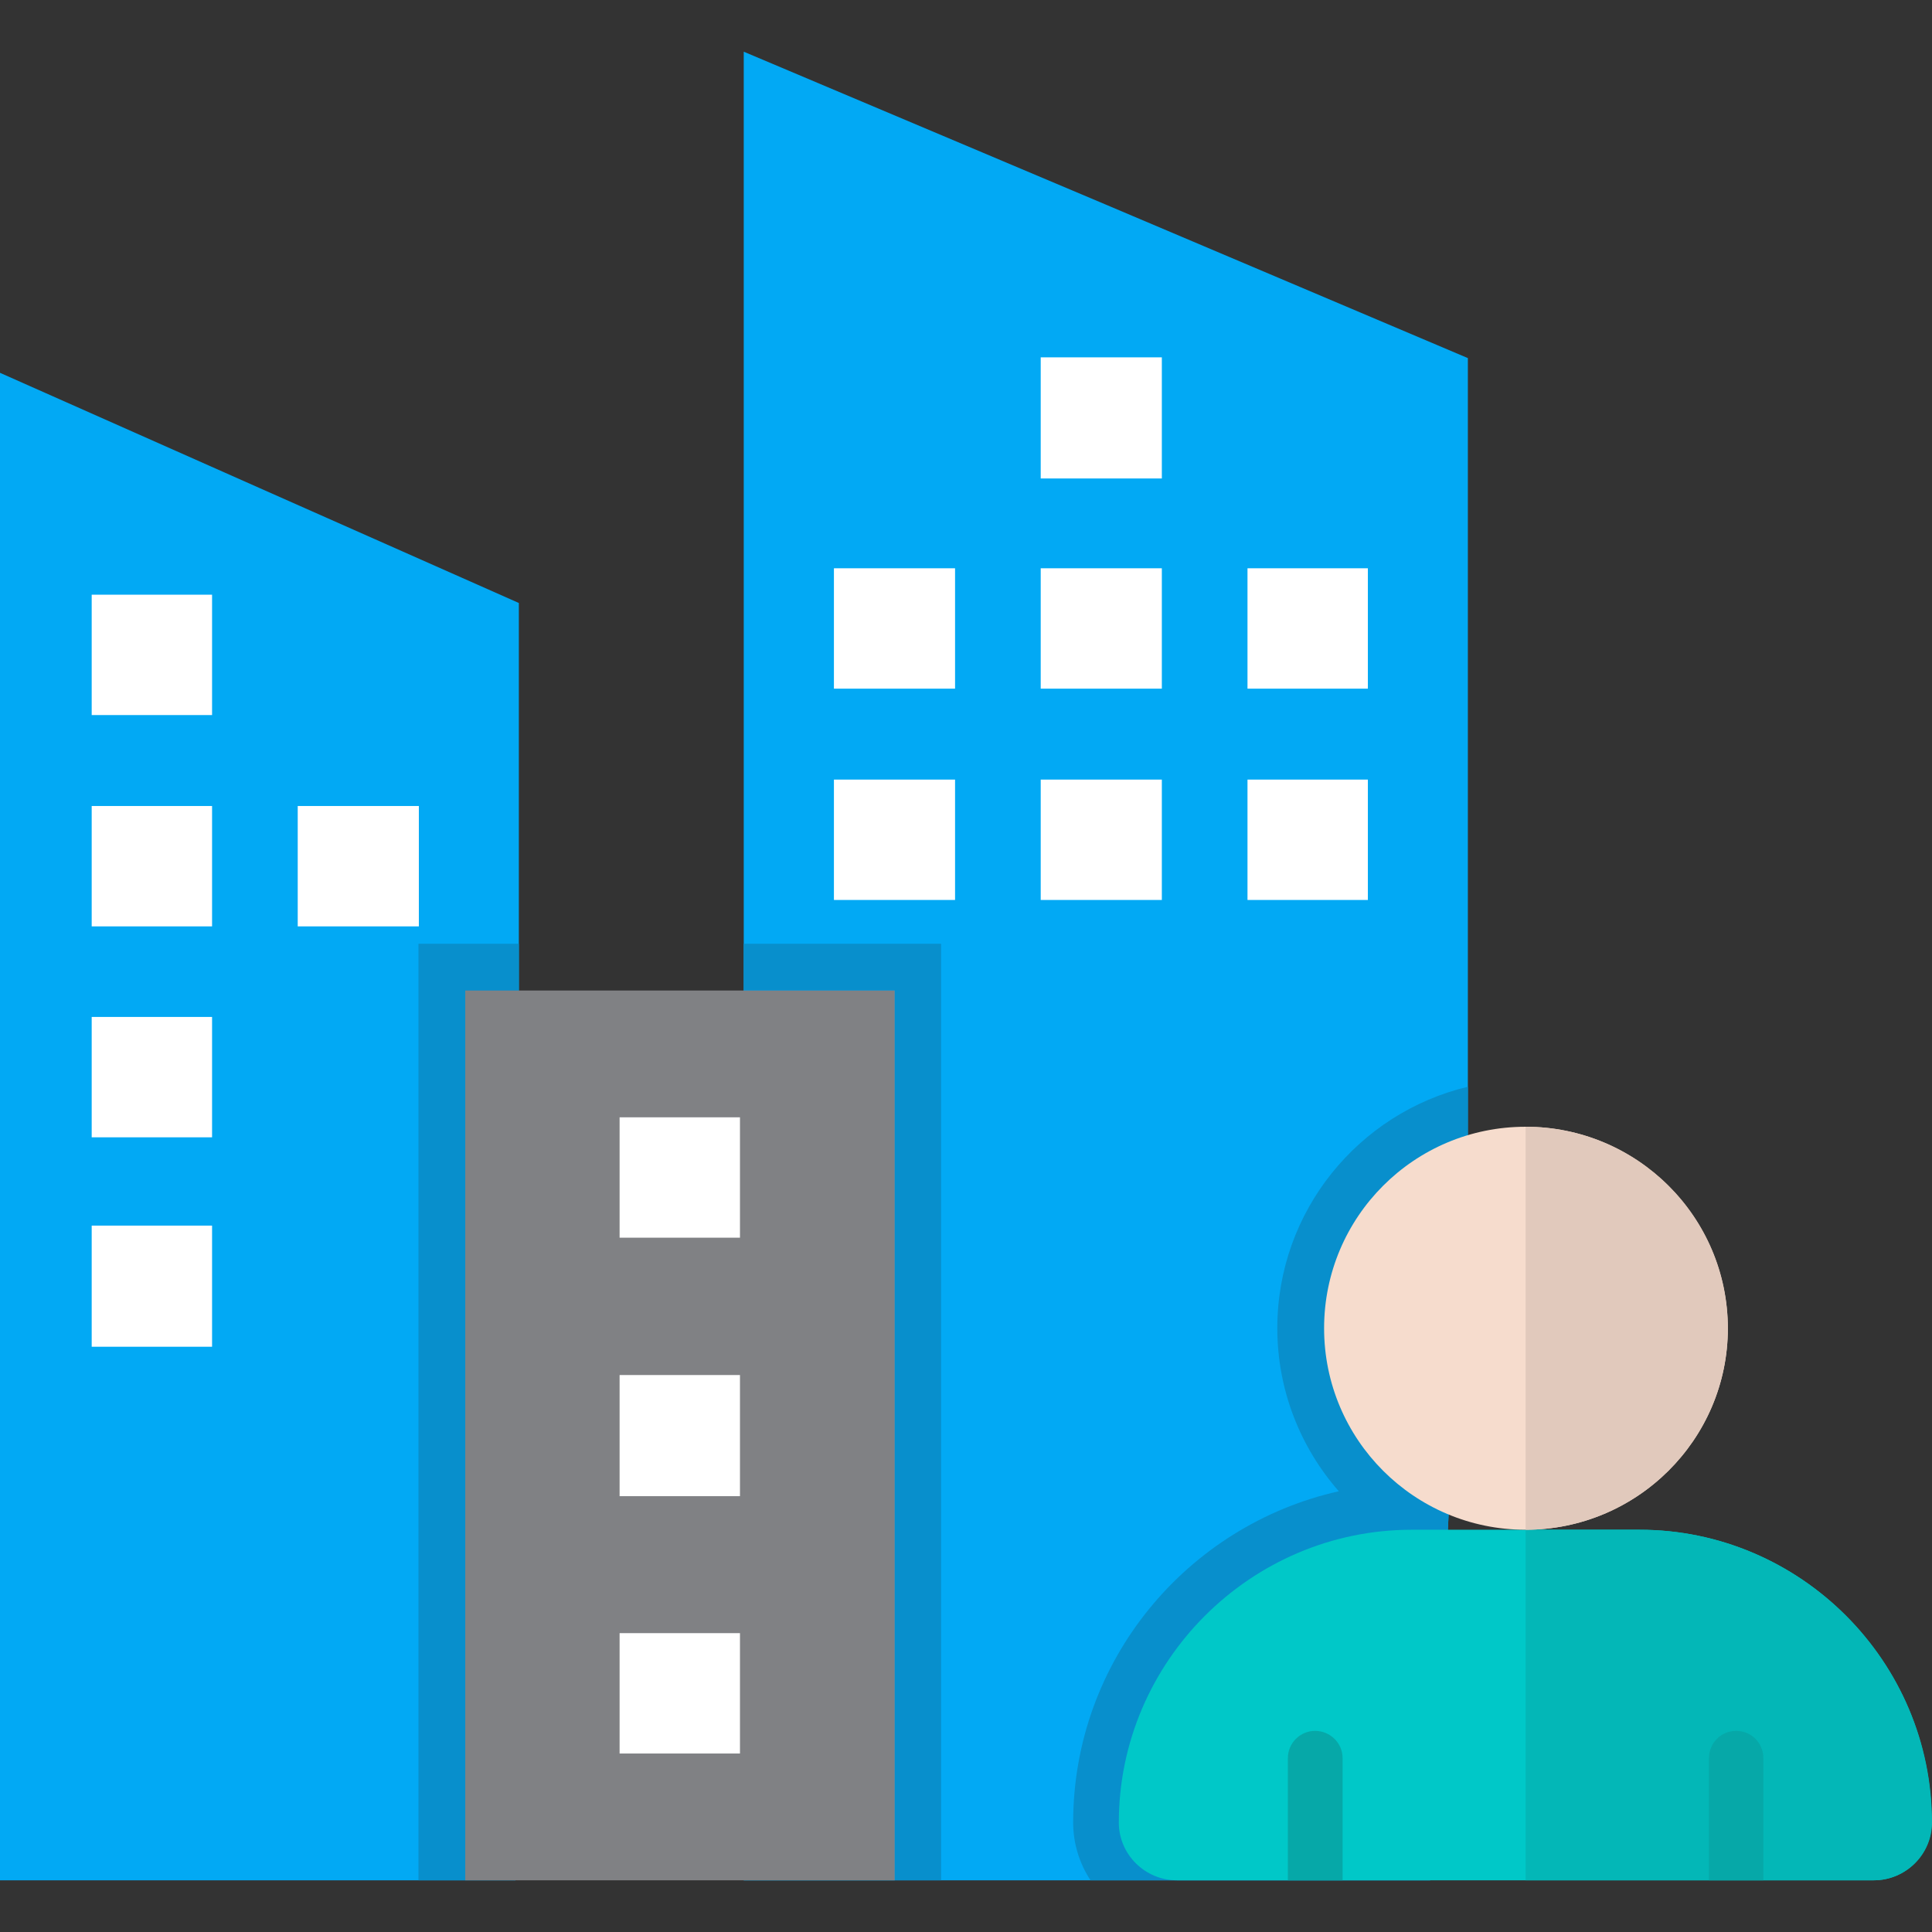 <svg id="Layer_1" enable-background="new 0 0 512 512" viewBox="0 0 512 512" xmlns="http://www.w3.org/2000/svg"><rect x="0" y="0" width="512" height="512" fill="#333333" stroke="none"/><g clip-rule="evenodd" fill-rule="evenodd"><path d="m379 498.3 10-197.8v-205.6l-96-40.7-95.9-40.5v81.2 167.6 235.8z" fill="#02a9f4"/><path d="m197.1 250.1v12.4 235.8h52.3v-248.2z" fill="#088fcc"/><path d="m197.1 262.5h40v235.8h-40z" fill="#02a9f4"/><path d="m379 498.3 10-197.8v-12.5c-28.9 6.9-50.5 32.9-50.5 64 0 16.5 6.2 31.7 16.3 43.2-40.2 9-70.4 44.9-70.4 87.8 0 5.6 1.7 10.9 4.6 15.3z" fill="#088fcc"/><path d="m307.9 94.7h-32.1v32.1h32.1zm-54.8 111.9h-32.1v31.9h32.1zm54.8 0h-32.1v31.9h32.1zm54.6 0h-31.9v31.9h31.9zm-109.4-56h-32.1v31.9h32.1zm54.8 0h-32.1v31.9h32.1zm54.6 0h-31.9v31.9h31.9z" fill="#fff"/><path d="m136.6 498.3.9-235.8v-102.7l-68.8-30.5-68.7-30.5v61 338.5z" fill="#02a9f4"/><path d="m136.6 498.3.9-235.8v-12.4h-26.6v248.2z" fill="#088fcc"/><path d="m56.2 157.6h-31.9v31.9h31.9zm0 167.2h-31.9v32.1h31.9zm0-55.3h-31.9v31.9h31.9zm0-55.9h-31.9v31.9h31.9zm54.8 0h-32.1v31.9h32.1z" fill="#fff"/><path d="m434.5 405.4h-60.4c-42.6 0-77.6 34.9-77.6 77.6 0 8.4 6.9 15.3 15.4 15.3h184.6c8.5 0 15.4-6.9 15.4-15.3.1-42.7-34.8-77.6-77.4-77.6z" fill="#00c8c8"/><path d="m434.5 405.4h-30.2v92.9h92.3c8.5 0 15.4-6.9 15.4-15.3 0-42.7-34.9-77.6-77.5-77.6z" fill="#03b7b7"/><path d="m341.3 498.3h14.5v-32.4c0-4-3.3-7.2-7.3-7.2-3.9 0-7.2 3.2-7.2 7.2zm111.7 0h14.3v-32.4c0-4-3.2-7.2-7.2-7.2s-7.2 3.2-7.2 7.2v32.4z" fill="#06a8a8"/><path d="m404.3 298.6c-29.5 0-53.4 23.9-53.4 53.4s23.9 53.4 53.4 53.4 53.6-23.9 53.6-53.4c-.1-29.5-24.1-53.4-53.6-53.4z" fill="#f6dccd"/><path d="m404.3 405.4c29.5 0 53.6-23.9 53.6-53.4s-24-53.4-53.6-53.4z" fill="#e1c9bc"/><path d="m123.3 262.5h113.8v235.8h-113.8z" fill="#808184"/><g fill="#fff"><path d="m164.2 296.1h31.9v31.9h-31.9z"/><path d="m164.2 364.4h31.9v32.1h-31.9z"/><path d="m164.2 432.8h31.9v31.9h-31.9z"/></g></g></svg>